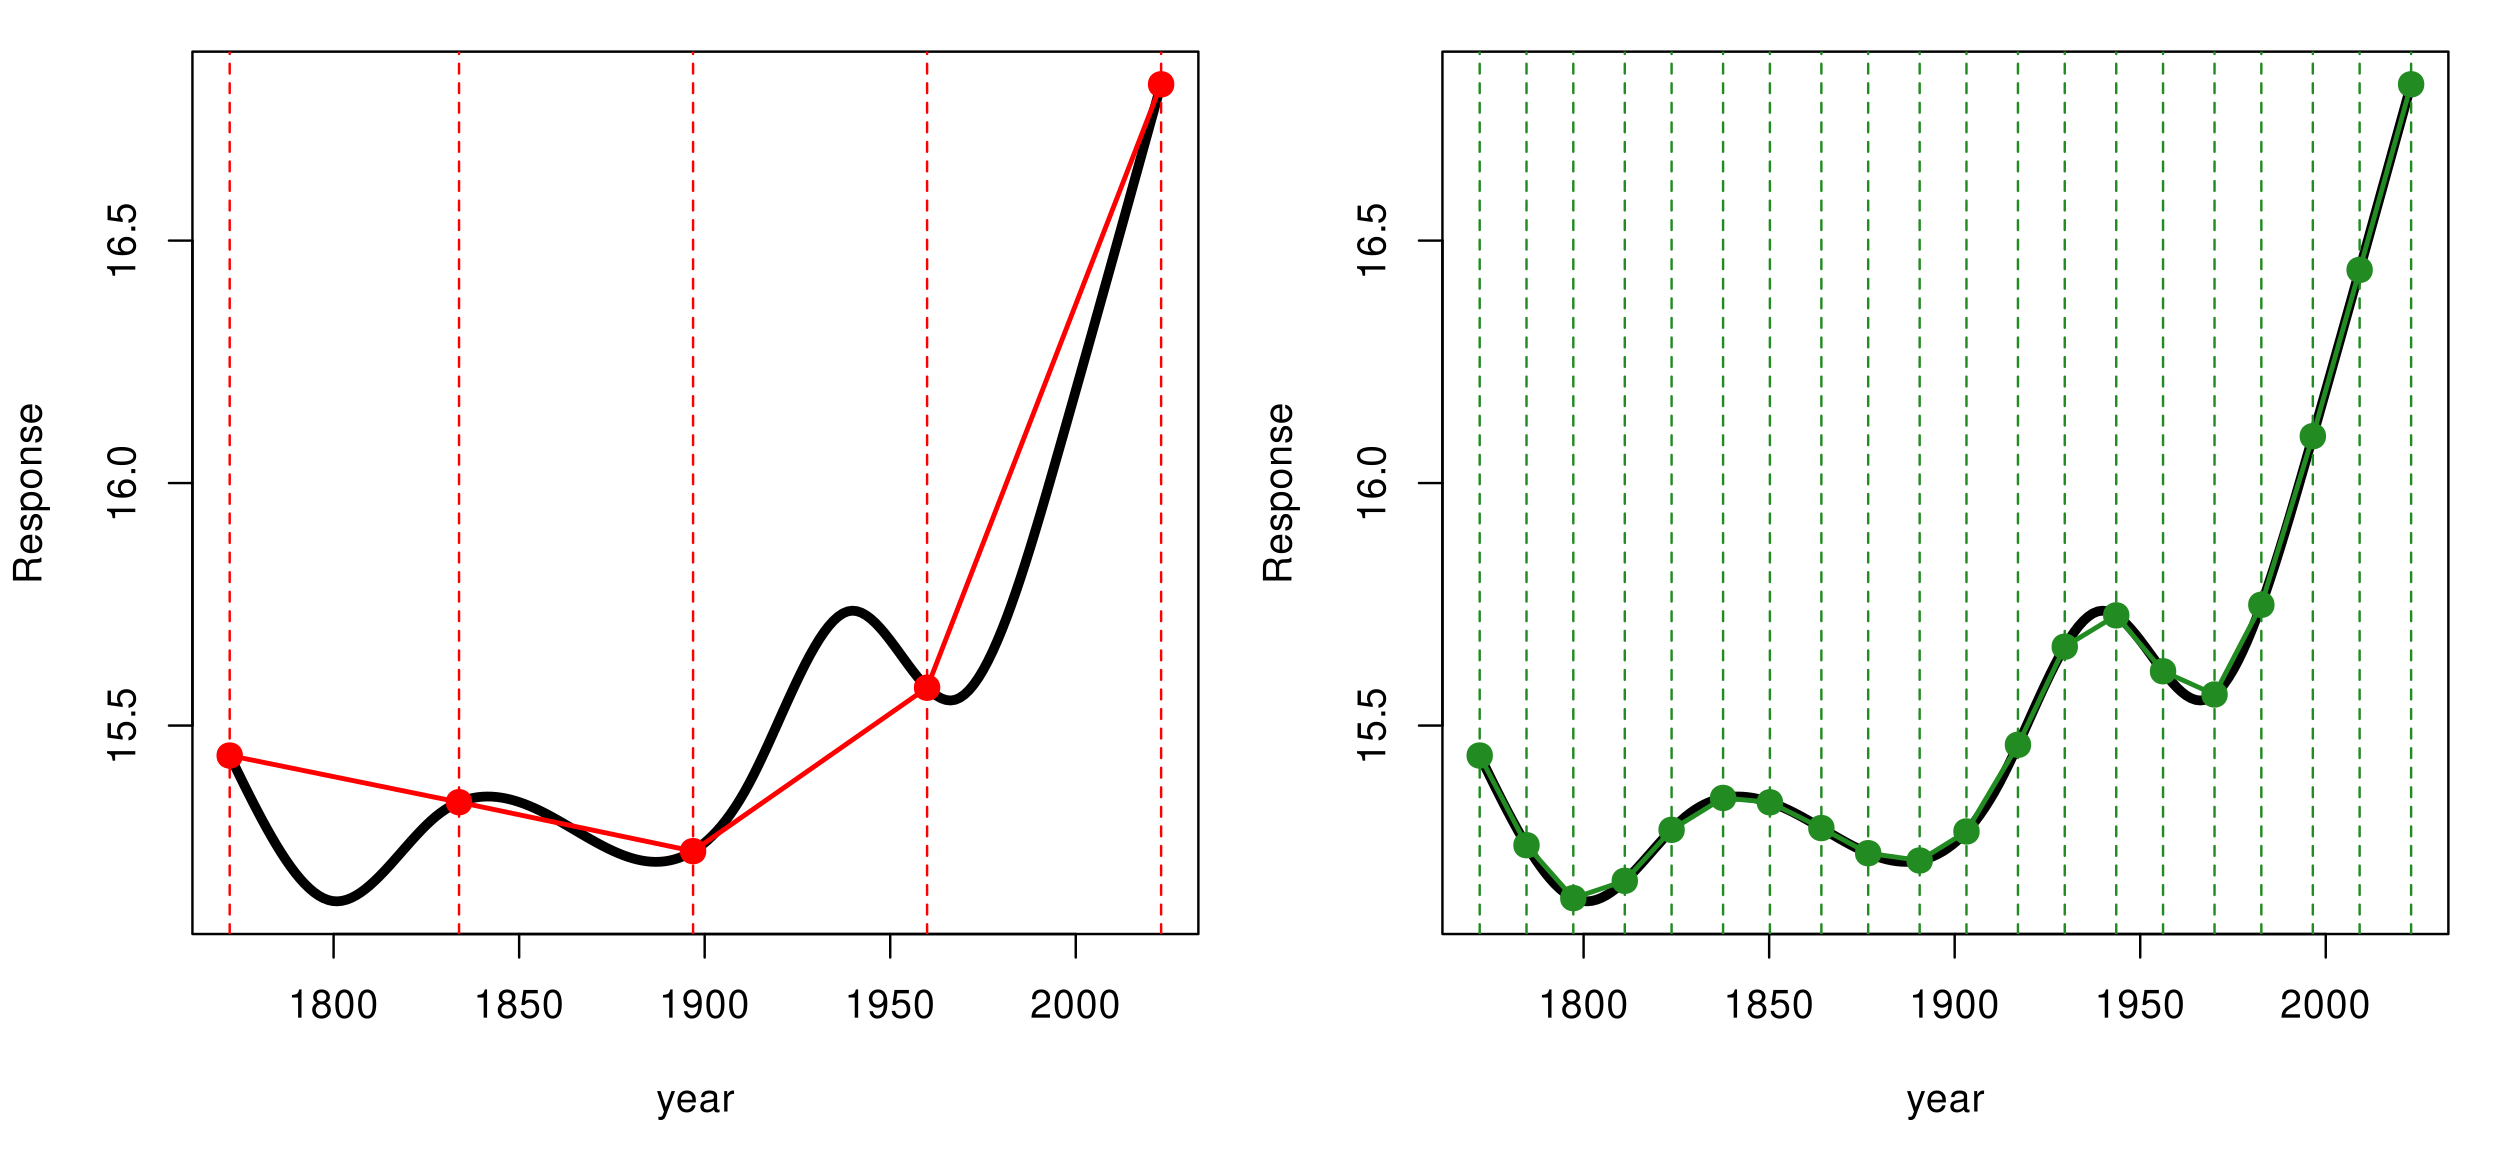 <?xml version="1.0" encoding="UTF-8"?>
<svg xmlns="http://www.w3.org/2000/svg" xmlns:xlink="http://www.w3.org/1999/xlink" width="767pt" height="360pt" viewBox="0 0 767 360" version="1.1">
<defs>
<g>
<symbol overflow="visible" id="glyph0-0">
<path style="stroke:none;" d=""/>
</symbol>
<symbol overflow="visible" id="glyph0-1">
<path style="stroke:none;" d="M 3.109 -6.188 L 3.109 0 L 4.156 0 L 4.156 -8.672 L 3.469 -8.672 C 3.094 -7.344 2.859 -7.156 1.219 -6.953 L 1.219 -6.188 Z M 3.109 -6.188 "/>
</symbol>
<symbol overflow="visible" id="glyph0-2">
<path style="stroke:none;" d="M 4.688 -4.578 C 5.578 -5.109 5.859 -5.547 5.859 -6.359 C 5.859 -7.734 4.812 -8.672 3.297 -8.672 C 1.797 -8.672 0.75 -7.734 0.75 -6.375 C 0.75 -5.547 1.016 -5.125 1.891 -4.578 C 0.922 -4.078 0.438 -3.375 0.438 -2.406 C 0.438 -0.828 1.609 0.281 3.297 0.281 C 4.984 0.281 6.156 -0.828 6.156 -2.406 C 6.156 -3.375 5.672 -4.078 4.688 -4.578 Z M 3.297 -7.734 C 4.203 -7.734 4.781 -7.203 4.781 -6.344 C 4.781 -5.516 4.188 -4.984 3.297 -4.984 C 2.406 -4.984 1.828 -5.516 1.828 -6.359 C 1.828 -7.203 2.406 -7.734 3.297 -7.734 Z M 3.297 -4.094 C 4.359 -4.094 5.078 -3.391 5.078 -2.391 C 5.078 -1.344 4.375 -0.656 3.281 -0.656 C 2.25 -0.656 1.531 -1.375 1.531 -2.375 C 1.531 -3.406 2.234 -4.094 3.297 -4.094 Z M 3.297 -4.094 "/>
</symbol>
<symbol overflow="visible" id="glyph0-3">
<path style="stroke:none;" d="M 3.297 -8.672 C 2.516 -8.672 1.781 -8.312 1.344 -7.734 C 0.797 -6.953 0.516 -5.812 0.516 -4.203 C 0.516 -1.266 1.469 0.281 3.297 0.281 C 5.094 0.281 6.078 -1.266 6.078 -4.125 C 6.078 -5.812 5.812 -6.938 5.25 -7.734 C 4.812 -8.328 4.109 -8.672 3.297 -8.672 Z M 3.297 -7.734 C 4.438 -7.734 5 -6.578 5 -4.219 C 5 -1.75 4.453 -0.594 3.281 -0.594 C 2.156 -0.594 1.594 -1.797 1.594 -4.188 C 1.594 -6.578 2.156 -7.734 3.297 -7.734 Z M 3.297 -7.734 "/>
</symbol>
<symbol overflow="visible" id="glyph0-4">
<path style="stroke:none;" d="M 5.719 -8.516 L 1.312 -8.516 L 0.688 -3.875 L 1.656 -3.875 C 2.141 -4.469 2.562 -4.672 3.234 -4.672 C 4.375 -4.672 5.078 -3.891 5.078 -2.625 C 5.078 -1.406 4.375 -0.656 3.219 -0.656 C 2.297 -0.656 1.734 -1.125 1.469 -2.094 L 0.422 -2.094 C 0.562 -1.391 0.688 -1.062 0.938 -0.75 C 1.422 -0.094 2.281 0.281 3.234 0.281 C 4.953 0.281 6.156 -0.969 6.156 -2.766 C 6.156 -4.453 5.047 -5.609 3.406 -5.609 C 2.812 -5.609 2.328 -5.453 1.844 -5.094 L 2.172 -7.469 L 5.719 -7.469 Z M 5.719 -8.516 "/>
</symbol>
<symbol overflow="visible" id="glyph0-5">
<path style="stroke:none;" d="M 0.641 -1.984 C 0.844 -0.562 1.75 0.281 3.047 0.281 C 4 0.281 4.844 -0.188 5.344 -0.953 C 5.875 -1.812 6.109 -2.875 6.109 -4.438 C 6.109 -5.906 5.891 -6.828 5.391 -7.594 C 4.922 -8.297 4.172 -8.672 3.234 -8.672 C 1.625 -8.672 0.453 -7.469 0.453 -5.781 C 0.453 -4.188 1.531 -3.062 3.078 -3.062 C 3.875 -3.062 4.469 -3.344 5.016 -4.016 C 5 -1.844 4.328 -0.656 3.125 -0.656 C 2.375 -0.656 1.859 -1.141 1.688 -1.984 Z M 3.234 -7.75 C 4.219 -7.75 4.953 -6.922 4.953 -5.812 C 4.953 -4.734 4.234 -4 3.188 -4 C 2.172 -4 1.531 -4.719 1.531 -5.875 C 1.531 -6.953 2.25 -7.75 3.234 -7.75 Z M 3.234 -7.75 "/>
</symbol>
<symbol overflow="visible" id="glyph0-6">
<path style="stroke:none;" d="M 6.078 -1.047 L 1.594 -1.047 C 1.703 -1.766 2.094 -2.219 3.125 -2.859 L 4.328 -3.531 C 5.516 -4.188 6.125 -5.078 6.125 -6.141 C 6.125 -6.859 5.844 -7.531 5.344 -8 C 4.844 -8.453 4.219 -8.672 3.406 -8.672 C 2.328 -8.672 1.531 -8.297 1.062 -7.547 C 0.75 -7.094 0.625 -6.547 0.594 -5.672 L 1.656 -5.672 C 1.688 -6.266 1.766 -6.609 1.906 -6.906 C 2.188 -7.422 2.734 -7.75 3.375 -7.75 C 4.328 -7.75 5.047 -7.062 5.047 -6.125 C 5.047 -5.422 4.656 -4.828 3.906 -4.391 L 2.797 -3.75 C 1.016 -2.719 0.5 -1.906 0.406 -0.016 L 6.078 -0.016 Z M 6.078 -1.047 "/>
</symbol>
<symbol overflow="visible" id="glyph0-7">
<path style="stroke:none;" d="M 4.656 -6.281 L 2.922 -1.391 L 1.312 -6.281 L 0.234 -6.281 L 2.359 0.031 L 1.984 1.016 C 1.812 1.469 1.594 1.625 1.172 1.625 C 1.016 1.625 0.859 1.609 0.641 1.562 L 0.641 2.453 C 0.859 2.562 1.062 2.609 1.312 2.609 C 1.641 2.609 1.984 2.516 2.25 2.312 C 2.562 2.094 2.75 1.828 2.938 1.312 L 5.734 -6.281 Z M 4.656 -6.281 "/>
</symbol>
<symbol overflow="visible" id="glyph0-8">
<path style="stroke:none;" d="M 6.156 -2.812 C 6.156 -3.766 6.078 -4.344 5.906 -4.812 C 5.5 -5.844 4.531 -6.469 3.359 -6.469 C 1.609 -6.469 0.484 -5.141 0.484 -3.062 C 0.484 -0.984 1.562 0.281 3.344 0.281 C 4.781 0.281 5.766 -0.547 6.031 -1.906 L 5.016 -1.906 C 4.734 -1.078 4.172 -0.641 3.375 -0.641 C 2.734 -0.641 2.203 -0.938 1.859 -1.469 C 1.625 -1.828 1.531 -2.188 1.531 -2.812 Z M 1.547 -3.625 C 1.625 -4.781 2.344 -5.547 3.344 -5.547 C 4.375 -5.547 5.078 -4.75 5.078 -3.625 Z M 1.547 -3.625 "/>
</symbol>
<symbol overflow="visible" id="glyph0-9">
<path style="stroke:none;" d="M 6.422 -0.594 C 6.312 -0.562 6.266 -0.562 6.203 -0.562 C 5.859 -0.562 5.656 -0.75 5.656 -1.062 L 5.656 -4.75 C 5.656 -5.875 4.844 -6.469 3.297 -6.469 C 2.375 -6.469 1.641 -6.203 1.219 -5.734 C 0.922 -5.406 0.797 -5.047 0.781 -4.422 L 1.781 -4.422 C 1.875 -5.203 2.328 -5.547 3.266 -5.547 C 4.172 -5.547 4.672 -5.203 4.672 -4.609 L 4.672 -4.344 C 4.656 -3.906 4.438 -3.75 3.625 -3.641 C 2.203 -3.469 1.984 -3.422 1.609 -3.266 C 0.875 -2.953 0.5 -2.406 0.5 -1.578 C 0.5 -0.438 1.297 0.281 2.562 0.281 C 3.359 0.281 4 0 4.703 -0.641 C 4.781 0 5.094 0.281 5.734 0.281 C 5.953 0.281 6.078 0.25 6.422 0.172 Z M 4.672 -1.984 C 4.672 -1.641 4.578 -1.438 4.266 -1.156 C 3.859 -0.797 3.375 -0.594 2.781 -0.594 C 2 -0.594 1.547 -0.969 1.547 -1.609 C 1.547 -2.266 1.984 -2.609 3.062 -2.766 C 4.125 -2.906 4.328 -2.953 4.672 -3.109 Z M 4.672 -1.984 "/>
</symbol>
<symbol overflow="visible" id="glyph0-10">
<path style="stroke:none;" d="M 0.828 -6.281 L 0.828 0 L 1.844 0 L 1.844 -3.266 C 1.844 -4.781 2.469 -5.453 3.859 -5.406 L 3.859 -6.438 C 3.688 -6.453 3.594 -6.469 3.469 -6.469 C 2.812 -6.469 2.328 -6.078 1.75 -5.141 L 1.75 -6.281 Z M 0.828 -6.281 "/>
</symbol>
<symbol overflow="visible" id="glyph1-0">
<path style="stroke:none;" d=""/>
</symbol>
<symbol overflow="visible" id="glyph1-1">
<path style="stroke:none;" d="M -6.188 -3.109 L 0 -3.109 L 0 -4.156 L -8.672 -4.156 L -8.672 -3.469 C -7.344 -3.094 -7.156 -2.859 -6.953 -1.219 L -6.188 -1.219 Z M -6.188 -3.109 "/>
</symbol>
<symbol overflow="visible" id="glyph1-2">
<path style="stroke:none;" d="M -8.516 -5.719 L -8.516 -1.312 L -3.875 -0.688 L -3.875 -1.656 C -4.469 -2.141 -4.672 -2.562 -4.672 -3.234 C -4.672 -4.375 -3.891 -5.078 -2.625 -5.078 C -1.406 -5.078 -0.656 -4.375 -0.656 -3.219 C -0.656 -2.297 -1.125 -1.734 -2.094 -1.469 L -2.094 -0.422 C -1.391 -0.562 -1.062 -0.688 -0.75 -0.938 C -0.094 -1.422 0.281 -2.281 0.281 -3.234 C 0.281 -4.953 -0.969 -6.156 -2.766 -6.156 C -4.453 -6.156 -5.609 -5.047 -5.609 -3.406 C -5.609 -2.812 -5.453 -2.328 -5.094 -1.844 L -7.469 -2.172 L -7.469 -5.719 Z M -8.516 -5.719 "/>
</symbol>
<symbol overflow="visible" id="glyph1-3">
<path style="stroke:none;" d="M -1.25 -2.297 L -1.25 -1.047 L 0 -1.047 L 0 -2.297 Z M -1.25 -2.297 "/>
</symbol>
<symbol overflow="visible" id="glyph1-4">
<path style="stroke:none;" d="M -6.422 -5.969 C -7.844 -5.766 -8.672 -4.859 -8.672 -3.562 C -8.672 -2.625 -8.219 -1.781 -7.438 -1.281 C -6.594 -0.75 -5.531 -0.516 -3.953 -0.516 C -2.5 -0.516 -1.578 -0.719 -0.797 -1.234 C -0.094 -1.688 0.281 -2.438 0.281 -3.375 C 0.281 -4.984 -0.938 -6.156 -2.625 -6.156 C -4.219 -6.156 -5.359 -5.078 -5.359 -3.547 C -5.359 -2.719 -5.047 -2.047 -4.406 -1.594 C -6.547 -1.609 -7.734 -2.281 -7.734 -3.484 C -7.734 -4.234 -7.266 -4.75 -6.422 -4.922 Z M -4.422 -3.422 C -4.422 -4.438 -3.703 -5.078 -2.547 -5.078 C -1.453 -5.078 -0.656 -4.359 -0.656 -3.391 C -0.656 -2.406 -1.484 -1.656 -2.594 -1.656 C -3.672 -1.656 -4.422 -2.375 -4.422 -3.422 Z M -4.422 -3.422 "/>
</symbol>
<symbol overflow="visible" id="glyph1-5">
<path style="stroke:none;" d="M -8.672 -3.297 C -8.672 -2.516 -8.312 -1.781 -7.734 -1.344 C -6.953 -0.797 -5.812 -0.516 -4.203 -0.516 C -1.266 -0.516 0.281 -1.469 0.281 -3.297 C 0.281 -5.094 -1.266 -6.078 -4.125 -6.078 C -5.812 -6.078 -6.938 -5.812 -7.734 -5.25 C -8.328 -4.812 -8.672 -4.109 -8.672 -3.297 Z M -7.734 -3.297 C -7.734 -4.438 -6.578 -5 -4.219 -5 C -1.75 -5 -0.594 -4.453 -0.594 -3.281 C -0.594 -2.156 -1.797 -1.594 -4.188 -1.594 C -6.578 -1.594 -7.734 -2.156 -7.734 -3.297 Z M -7.734 -3.297 "/>
</symbol>
<symbol overflow="visible" id="glyph1-6">
<path style="stroke:none;" d="M -3.766 -2.234 L -3.766 -5.109 C -3.766 -6.109 -3.281 -6.547 -2.203 -6.547 L -1.422 -6.547 C -0.891 -6.547 -0.359 -6.641 0 -6.797 L 0 -8.141 L -0.281 -8.141 C -0.562 -7.734 -0.875 -7.641 -2.047 -7.625 C -3.484 -7.609 -3.906 -7.375 -4.312 -6.438 C -4.812 -7.422 -5.406 -7.812 -6.406 -7.812 C -7.922 -7.812 -8.75 -6.875 -8.75 -5.141 L -8.75 -1.109 L 0 -1.109 L 0 -2.234 Z M -4.75 -2.234 L -7.766 -2.234 L -7.766 -4.938 C -7.766 -5.562 -7.672 -5.922 -7.422 -6.188 C -7.172 -6.484 -6.781 -6.641 -6.266 -6.641 C -5.219 -6.641 -4.75 -6.125 -4.75 -4.938 Z M -4.75 -2.234 "/>
</symbol>
<symbol overflow="visible" id="glyph1-7">
<path style="stroke:none;" d="M -2.812 -6.156 C -3.766 -6.156 -4.344 -6.078 -4.812 -5.906 C -5.844 -5.5 -6.469 -4.531 -6.469 -3.359 C -6.469 -1.609 -5.141 -0.484 -3.062 -0.484 C -0.984 -0.484 0.281 -1.562 0.281 -3.344 C 0.281 -4.781 -0.547 -5.766 -1.906 -6.031 L -1.906 -5.016 C -1.078 -4.734 -0.641 -4.172 -0.641 -3.375 C -0.641 -2.734 -0.938 -2.203 -1.469 -1.859 C -1.828 -1.625 -2.188 -1.531 -2.812 -1.531 Z M -3.625 -1.547 C -4.781 -1.625 -5.547 -2.344 -5.547 -3.344 C -5.547 -4.375 -4.75 -5.078 -3.625 -5.078 Z M -3.625 -1.547 "/>
</symbol>
<symbol overflow="visible" id="glyph1-8">
<path style="stroke:none;" d="M -4.531 -5.25 C -5.766 -5.25 -6.469 -4.422 -6.469 -2.969 C -6.469 -1.516 -5.719 -0.562 -4.547 -0.562 C -3.562 -0.562 -3.094 -1.062 -2.734 -2.562 L -2.516 -3.484 C -2.344 -4.188 -2.094 -4.469 -1.641 -4.469 C -1.047 -4.469 -0.641 -3.875 -0.641 -3 C -0.641 -2.453 -0.797 -2 -1.062 -1.75 C -1.25 -1.594 -1.422 -1.531 -1.875 -1.469 L -1.875 -0.406 C -0.422 -0.453 0.281 -1.266 0.281 -2.922 C 0.281 -4.5 -0.5 -5.516 -1.719 -5.516 C -2.656 -5.516 -3.172 -4.984 -3.469 -3.734 L -3.703 -2.766 C -3.891 -1.953 -4.156 -1.609 -4.594 -1.609 C -5.188 -1.609 -5.547 -2.125 -5.547 -2.938 C -5.547 -3.75 -5.203 -4.172 -4.531 -4.203 Z M -4.531 -5.25 "/>
</symbol>
<symbol overflow="visible" id="glyph1-9">
<path style="stroke:none;" d="M 2.609 -0.641 L 2.609 -1.656 L -0.656 -1.656 C -0.016 -2.188 0.281 -2.766 0.281 -3.594 C 0.281 -5.219 -1.031 -6.281 -3.031 -6.281 C -5.141 -6.281 -6.469 -5.25 -6.469 -3.578 C -6.469 -2.719 -6.078 -2.047 -5.344 -1.578 L -6.281 -1.578 L -6.281 -0.641 Z M -5.531 -3.406 C -5.531 -4.516 -4.562 -5.234 -3.062 -5.234 C -1.625 -5.234 -0.656 -4.5 -0.656 -3.406 C -0.656 -2.344 -1.625 -1.656 -3.094 -1.656 C -4.578 -1.656 -5.531 -2.344 -5.531 -3.406 Z M -5.531 -3.406 "/>
</symbol>
<symbol overflow="visible" id="glyph1-10">
<path style="stroke:none;" d="M -6.469 -3.266 C -6.469 -1.484 -5.203 -0.438 -3.094 -0.438 C -0.969 -0.438 0.281 -1.484 0.281 -3.281 C 0.281 -5.047 -0.984 -6.125 -3.047 -6.125 C -5.234 -6.125 -6.469 -5.094 -6.469 -3.266 Z M -5.547 -3.281 C -5.547 -4.406 -4.625 -5.078 -3.062 -5.078 C -1.578 -5.078 -0.641 -4.375 -0.641 -3.281 C -0.641 -2.156 -1.578 -1.469 -3.094 -1.469 C -4.625 -1.469 -5.547 -2.156 -5.547 -3.281 Z M -5.547 -3.281 "/>
</symbol>
<symbol overflow="visible" id="glyph1-11">
<path style="stroke:none;" d="M -6.281 -0.844 L 0 -0.844 L 0 -1.844 L -3.469 -1.844 C -4.75 -1.844 -5.594 -2.516 -5.594 -3.547 C -5.594 -4.344 -5.109 -4.844 -4.359 -4.844 L 0 -4.844 L 0 -5.844 L -4.75 -5.844 C -5.797 -5.844 -6.469 -5.062 -6.469 -3.859 C -6.469 -2.922 -6.109 -2.312 -5.234 -1.766 L -6.281 -1.766 Z M -6.281 -0.844 "/>
</symbol>
</g>
<clipPath id="clip1">
  <path d="M 70 15.84 L 71 15.84 L 71 286.559 L 70 286.559 Z M 70 15.84 "/>
</clipPath>
<clipPath id="clip2">
  <path d="M 140 15.84 L 142 15.84 L 142 286.559 L 140 286.559 Z M 140 15.84 "/>
</clipPath>
<clipPath id="clip3">
  <path d="M 212 15.84 L 214 15.84 L 214 286.559 L 212 286.559 Z M 212 15.84 "/>
</clipPath>
<clipPath id="clip4">
  <path d="M 284 15.84 L 285 15.84 L 285 286.559 L 284 286.559 Z M 284 15.84 "/>
</clipPath>
<clipPath id="clip5">
  <path d="M 355 15.84 L 357 15.84 L 357 286.559 L 355 286.559 Z M 355 15.84 "/>
</clipPath>
<clipPath id="clip6">
  <path d="M 453 15.84 L 455 15.84 L 455 286.559 L 453 286.559 Z M 453 15.84 "/>
</clipPath>
<clipPath id="clip7">
  <path d="M 467 15.84 L 469 15.84 L 469 286.559 L 467 286.559 Z M 467 15.84 "/>
</clipPath>
<clipPath id="clip8">
  <path d="M 482 15.84 L 484 15.84 L 484 286.559 L 482 286.559 Z M 482 15.84 "/>
</clipPath>
<clipPath id="clip9">
  <path d="M 498 15.84 L 499 15.84 L 499 286.559 L 498 286.559 Z M 498 15.84 "/>
</clipPath>
<clipPath id="clip10">
  <path d="M 512 15.84 L 514 15.84 L 514 286.559 L 512 286.559 Z M 512 15.84 "/>
</clipPath>
<clipPath id="clip11">
  <path d="M 528 15.84 L 530 15.84 L 530 286.559 L 528 286.559 Z M 528 15.84 "/>
</clipPath>
<clipPath id="clip12">
  <path d="M 542 15.84 L 544 15.84 L 544 286.559 L 542 286.559 Z M 542 15.84 "/>
</clipPath>
<clipPath id="clip13">
  <path d="M 558 15.84 L 560 15.84 L 560 286.559 L 558 286.559 Z M 558 15.84 "/>
</clipPath>
<clipPath id="clip14">
  <path d="M 572 15.84 L 574 15.84 L 574 286.559 L 572 286.559 Z M 572 15.84 "/>
</clipPath>
<clipPath id="clip15">
  <path d="M 588 15.84 L 590 15.84 L 590 286.559 L 588 286.559 Z M 588 15.84 "/>
</clipPath>
<clipPath id="clip16">
  <path d="M 602 15.84 L 604 15.84 L 604 286.559 L 602 286.559 Z M 602 15.84 "/>
</clipPath>
<clipPath id="clip17">
  <path d="M 618 15.84 L 620 15.84 L 620 286.559 L 618 286.559 Z M 618 15.84 "/>
</clipPath>
<clipPath id="clip18">
  <path d="M 633 15.84 L 634 15.84 L 634 286.559 L 633 286.559 Z M 633 15.84 "/>
</clipPath>
<clipPath id="clip19">
  <path d="M 648 15.84 L 650 15.84 L 650 286.559 L 648 286.559 Z M 648 15.84 "/>
</clipPath>
<clipPath id="clip20">
  <path d="M 663 15.84 L 664 15.84 L 664 286.559 L 663 286.559 Z M 663 15.84 "/>
</clipPath>
<clipPath id="clip21">
  <path d="M 679 15.84 L 680 15.84 L 680 286.559 L 679 286.559 Z M 679 15.84 "/>
</clipPath>
<clipPath id="clip22">
  <path d="M 693 15.84 L 695 15.84 L 695 286.559 L 693 286.559 Z M 693 15.84 "/>
</clipPath>
<clipPath id="clip23">
  <path d="M 709 15.84 L 710 15.84 L 710 286.559 L 709 286.559 Z M 709 15.84 "/>
</clipPath>
<clipPath id="clip24">
  <path d="M 723 15.84 L 725 15.84 L 725 286.559 L 723 286.559 Z M 723 15.84 "/>
</clipPath>
<clipPath id="clip25">
  <path d="M 739 15.84 L 741 15.84 L 741 286.559 L 739 286.559 Z M 739 15.84 "/>
</clipPath>
</defs>
<g id="surface6">
<rect x="0" y="0" width="767" height="360" style="fill:rgb(100%,100%,100%);fill-opacity:1;stroke:none;"/>
<path style="fill:none;stroke-width:0.75;stroke-linecap:round;stroke-linejoin:round;stroke:rgb(0%,0%,0%);stroke-opacity:1;stroke-miterlimit:10;" d="M 102.348 286.559 L 330.043 286.559 "/>
<path style="fill:none;stroke-width:0.75;stroke-linecap:round;stroke-linejoin:round;stroke:rgb(0%,0%,0%);stroke-opacity:1;stroke-miterlimit:10;" d="M 102.348 286.559 L 102.348 293.762 "/>
<path style="fill:none;stroke-width:0.75;stroke-linecap:round;stroke-linejoin:round;stroke:rgb(0%,0%,0%);stroke-opacity:1;stroke-miterlimit:10;" d="M 159.273 286.559 L 159.273 293.762 "/>
<path style="fill:none;stroke-width:0.75;stroke-linecap:round;stroke-linejoin:round;stroke:rgb(0%,0%,0%);stroke-opacity:1;stroke-miterlimit:10;" d="M 216.195 286.559 L 216.195 293.762 "/>
<path style="fill:none;stroke-width:0.75;stroke-linecap:round;stroke-linejoin:round;stroke:rgb(0%,0%,0%);stroke-opacity:1;stroke-miterlimit:10;" d="M 273.121 286.559 L 273.121 293.762 "/>
<path style="fill:none;stroke-width:0.75;stroke-linecap:round;stroke-linejoin:round;stroke:rgb(0%,0%,0%);stroke-opacity:1;stroke-miterlimit:10;" d="M 330.043 286.559 L 330.043 293.762 "/>
<g style="fill:rgb(0%,0%,0%);fill-opacity:1;">
  <use xlink:href="#glyph0-1" x="88.348" y="312.229"/>
  <use xlink:href="#glyph0-2" x="95.348" y="312.229"/>
  <use xlink:href="#glyph0-3" x="102.348" y="312.229"/>
  <use xlink:href="#glyph0-3" x="109.348" y="312.229"/>
</g>
<g style="fill:rgb(0%,0%,0%);fill-opacity:1;">
  <use xlink:href="#glyph0-1" x="145.273" y="312.229"/>
  <use xlink:href="#glyph0-2" x="152.273" y="312.229"/>
  <use xlink:href="#glyph0-4" x="159.273" y="312.229"/>
  <use xlink:href="#glyph0-3" x="166.273" y="312.229"/>
</g>
<g style="fill:rgb(0%,0%,0%);fill-opacity:1;">
  <use xlink:href="#glyph0-1" x="202.195" y="312.229"/>
  <use xlink:href="#glyph0-5" x="209.195" y="312.229"/>
  <use xlink:href="#glyph0-3" x="216.195" y="312.229"/>
  <use xlink:href="#glyph0-3" x="223.195" y="312.229"/>
</g>
<g style="fill:rgb(0%,0%,0%);fill-opacity:1;">
  <use xlink:href="#glyph0-1" x="259.121" y="312.229"/>
  <use xlink:href="#glyph0-5" x="266.121" y="312.229"/>
  <use xlink:href="#glyph0-4" x="273.121" y="312.229"/>
  <use xlink:href="#glyph0-3" x="280.121" y="312.229"/>
</g>
<g style="fill:rgb(0%,0%,0%);fill-opacity:1;">
  <use xlink:href="#glyph0-6" x="316.043" y="312.229"/>
  <use xlink:href="#glyph0-3" x="323.043" y="312.229"/>
  <use xlink:href="#glyph0-3" x="330.043" y="312.229"/>
  <use xlink:href="#glyph0-3" x="337.043" y="312.229"/>
</g>
<path style="fill:none;stroke-width:0.75;stroke-linecap:round;stroke-linejoin:round;stroke:rgb(0%,0%,0%);stroke-opacity:1;stroke-miterlimit:10;" d="M 59.039 222.598 L 59.039 73.816 "/>
<path style="fill:none;stroke-width:0.75;stroke-linecap:round;stroke-linejoin:round;stroke:rgb(0%,0%,0%);stroke-opacity:1;stroke-miterlimit:10;" d="M 59.039 222.598 L 51.84 222.598 "/>
<path style="fill:none;stroke-width:0.75;stroke-linecap:round;stroke-linejoin:round;stroke:rgb(0%,0%,0%);stroke-opacity:1;stroke-miterlimit:10;" d="M 59.039 148.207 L 51.84 148.207 "/>
<path style="fill:none;stroke-width:0.75;stroke-linecap:round;stroke-linejoin:round;stroke:rgb(0%,0%,0%);stroke-opacity:1;stroke-miterlimit:10;" d="M 59.039 73.816 L 51.84 73.816 "/>
<g style="fill:rgb(0%,0%,0%);fill-opacity:1;">
  <use xlink:href="#glyph1-1" x="41.51" y="234.598"/>
  <use xlink:href="#glyph1-2" x="41.51" y="227.598"/>
  <use xlink:href="#glyph1-3" x="41.51" y="220.598"/>
  <use xlink:href="#glyph1-2" x="41.51" y="217.598"/>
</g>
<g style="fill:rgb(0%,0%,0%);fill-opacity:1;">
  <use xlink:href="#glyph1-1" x="41.51" y="160.207"/>
  <use xlink:href="#glyph1-4" x="41.51" y="153.207"/>
  <use xlink:href="#glyph1-3" x="41.51" y="146.207"/>
  <use xlink:href="#glyph1-5" x="41.51" y="143.207"/>
</g>
<g style="fill:rgb(0%,0%,0%);fill-opacity:1;">
  <use xlink:href="#glyph1-1" x="41.51" y="85.816"/>
  <use xlink:href="#glyph1-4" x="41.51" y="78.816"/>
  <use xlink:href="#glyph1-3" x="41.51" y="71.816"/>
  <use xlink:href="#glyph1-2" x="41.51" y="68.816"/>
</g>
<path style="fill:none;stroke-width:0.75;stroke-linecap:round;stroke-linejoin:round;stroke:rgb(0%,0%,0%);stroke-opacity:1;stroke-miterlimit:10;" d="M 59.039 286.559 L 367.66 286.559 L 367.66 15.84 L 59.039 15.84 Z M 59.039 286.559 "/>
<g style="fill:rgb(0%,0%,0%);fill-opacity:1;">
  <use xlink:href="#glyph0-7" x="201.352" y="341.029"/>
  <use xlink:href="#glyph0-8" x="207.352" y="341.029"/>
  <use xlink:href="#glyph0-9" x="214.352" y="341.029"/>
  <use xlink:href="#glyph0-10" x="221.352" y="341.029"/>
</g>
<g style="fill:rgb(0%,0%,0%);fill-opacity:1;">
  <use xlink:href="#glyph1-6" x="12.709" y="179.199"/>
  <use xlink:href="#glyph1-7" x="12.709" y="170.199"/>
  <use xlink:href="#glyph1-8" x="12.709" y="163.199"/>
  <use xlink:href="#glyph1-9" x="12.709" y="157.199"/>
  <use xlink:href="#glyph1-10" x="12.709" y="150.199"/>
  <use xlink:href="#glyph1-11" x="12.709" y="143.199"/>
  <use xlink:href="#glyph1-8" x="12.709" y="136.199"/>
  <use xlink:href="#glyph1-7" x="12.709" y="130.199"/>
</g>
<path style="fill:none;stroke-width:3;stroke-linecap:round;stroke-linejoin:round;stroke:rgb(0%,0%,0%);stroke-opacity:1;stroke-miterlimit:10;" d="M 70.469 231.793 L 71.906 234.73 L 73.344 237.656 L 74.777 240.562 L 76.215 243.43 L 77.648 246.258 L 79.086 249.023 L 80.523 251.727 L 81.957 254.348 L 83.395 256.879 L 84.832 259.309 L 86.266 261.625 L 87.703 263.82 L 89.137 265.875 L 90.574 267.789 L 92.012 269.543 L 93.445 271.125 L 94.883 272.527 L 96.316 273.742 L 97.754 274.75 L 99.191 275.543 L 100.625 276.113 L 102.062 276.445 L 103.496 276.535 L 104.934 276.387 L 106.371 276.023 L 107.805 275.457 L 109.242 274.711 L 110.676 273.797 L 112.113 272.738 L 113.551 271.543 L 114.984 270.234 L 116.422 268.828 L 117.859 267.34 L 119.293 265.789 L 120.73 264.191 L 122.164 262.566 L 123.602 260.926 L 125.039 259.293 L 126.473 257.68 L 127.91 256.105 L 129.344 254.59 L 130.781 253.145 L 132.219 251.789 L 133.652 250.539 L 135.09 249.414 L 136.523 248.414 L 137.961 247.535 L 139.398 246.77 L 140.832 246.121 L 142.27 245.578 L 143.707 245.145 L 145.141 244.809 L 146.578 244.57 L 148.012 244.426 L 149.449 244.371 L 150.887 244.398 L 152.32 244.512 L 153.758 244.699 L 155.191 244.961 L 156.629 245.293 L 158.066 245.691 L 159.5 246.148 L 160.938 246.664 L 162.371 247.234 L 163.809 247.855 L 165.246 248.52 L 166.68 249.227 L 168.117 249.973 L 169.551 250.75 L 170.988 251.551 L 172.426 252.371 L 173.859 253.207 L 175.297 254.051 L 176.734 254.898 L 178.168 255.746 L 179.605 256.582 L 181.039 257.406 L 182.477 258.215 L 183.914 258.996 L 185.348 259.746 L 186.785 260.461 L 188.219 261.133 L 189.656 261.762 L 191.094 262.336 L 192.527 262.852 L 193.965 263.305 L 195.398 263.688 L 196.836 263.996 L 198.273 264.223 L 199.707 264.367 L 201.145 264.422 L 202.582 264.383 L 204.016 264.242 L 205.453 264.004 L 206.887 263.66 L 208.324 263.203 L 209.762 262.633 L 211.195 261.945 L 212.633 261.133 L 214.066 260.195 L 215.504 259.125 L 216.941 257.922 L 218.375 256.578 L 219.812 255.09 L 221.246 253.457 L 222.684 251.668 L 224.121 249.727 L 225.555 247.625 L 226.992 245.355 L 228.43 242.922 L 229.863 240.312 L 231.301 237.543 L 232.734 234.633 L 234.172 231.613 L 235.609 228.508 L 237.043 225.34 L 238.48 222.141 L 239.914 218.93 L 241.352 215.738 L 242.789 212.59 L 244.223 209.512 L 245.66 206.527 L 247.094 203.664 L 248.531 200.945 L 249.969 198.402 L 251.402 196.055 L 252.84 193.934 L 254.273 192.062 L 255.711 190.465 L 257.148 189.172 L 258.582 188.203 L 260.02 187.59 L 261.457 187.355 L 262.891 187.504 L 264.328 187.996 L 265.762 188.801 L 267.199 189.883 L 268.637 191.199 L 270.07 192.723 L 271.508 194.406 L 272.941 196.223 L 274.379 198.129 L 275.816 200.09 L 277.25 202.07 L 278.688 204.035 L 280.121 205.945 L 281.559 207.766 L 282.996 209.461 L 284.43 210.988 L 285.867 212.32 L 287.305 213.414 L 288.738 214.234 L 290.176 214.746 L 291.609 214.914 L 293.047 214.699 L 294.484 214.078 L 295.918 213.07 L 297.355 211.691 L 298.789 209.961 L 300.227 207.895 L 301.664 205.512 L 303.098 202.828 L 304.535 199.863 L 305.969 196.637 L 307.406 193.164 L 308.844 189.465 L 310.277 185.555 L 311.715 181.453 L 313.148 177.176 L 314.586 172.746 L 316.023 168.176 L 317.457 163.484 L 318.895 158.695 L 320.332 153.816 L 321.766 148.875 L 323.203 143.887 L 324.637 138.863 L 326.074 133.828 L 327.512 128.777 L 328.945 123.711 L 330.383 118.633 L 331.816 113.547 L 333.254 108.445 L 334.691 103.336 L 336.125 98.215 L 337.562 93.086 L 338.996 87.949 L 340.434 82.801 L 341.871 77.648 L 343.305 72.488 L 344.742 67.324 L 346.18 62.152 L 347.613 56.977 L 349.051 51.801 L 350.484 46.617 L 351.922 41.43 L 353.359 36.246 L 354.793 31.055 L 356.23 25.867 "/>
<g clip-path="url(#clip1)" clip-rule="nonzero">
<path style="fill:none;stroke-width:0.75;stroke-linecap:round;stroke-linejoin:round;stroke:rgb(100%,0%,0%);stroke-opacity:1;stroke-dasharray:3,3;stroke-miterlimit:10;" d="M 70.469 286.559 L 70.469 15.84 "/>
</g>
<g clip-path="url(#clip2)" clip-rule="nonzero">
<path style="fill:none;stroke-width:0.75;stroke-linecap:round;stroke-linejoin:round;stroke:rgb(100%,0%,0%);stroke-opacity:1;stroke-dasharray:3,3;stroke-miterlimit:10;" d="M 140.832 286.559 L 140.832 15.84 "/>
</g>
<g clip-path="url(#clip3)" clip-rule="nonzero">
<path style="fill:none;stroke-width:0.75;stroke-linecap:round;stroke-linejoin:round;stroke:rgb(100%,0%,0%);stroke-opacity:1;stroke-dasharray:3,3;stroke-miterlimit:10;" d="M 212.633 286.559 L 212.633 15.84 "/>
</g>
<g clip-path="url(#clip4)" clip-rule="nonzero">
<path style="fill:none;stroke-width:0.75;stroke-linecap:round;stroke-linejoin:round;stroke:rgb(100%,0%,0%);stroke-opacity:1;stroke-dasharray:3,3;stroke-miterlimit:10;" d="M 284.43 286.559 L 284.43 15.84 "/>
</g>
<g clip-path="url(#clip5)" clip-rule="nonzero">
<path style="fill:none;stroke-width:0.75;stroke-linecap:round;stroke-linejoin:round;stroke:rgb(100%,0%,0%);stroke-opacity:1;stroke-dasharray:3,3;stroke-miterlimit:10;" d="M 356.23 286.559 L 356.23 15.84 "/>
</g>
<path style="fill:none;stroke-width:1.5;stroke-linecap:round;stroke-linejoin:round;stroke:rgb(100%,0%,0%);stroke-opacity:1;stroke-miterlimit:10;" d="M 70.469 231.793 L 140.832 246.121 L 212.633 261.133 L 284.43 210.988 L 356.23 25.867 "/>
<path style=" stroke:none;fill-rule:nonzero;fill:rgb(100%,0%,0%);fill-opacity:1;" d="M 74.52 231.793 C 74.52 237.195 66.422 237.195 66.422 231.793 C 66.422 226.395 74.52 226.395 74.52 231.793 "/>
<path style=" stroke:none;fill-rule:nonzero;fill:rgb(100%,0%,0%);fill-opacity:1;" d="M 144.883 246.121 C 144.883 251.52 136.781 251.52 136.781 246.121 C 136.781 240.719 144.883 240.719 144.883 246.121 "/>
<path style=" stroke:none;fill-rule:nonzero;fill:rgb(100%,0%,0%);fill-opacity:1;" d="M 216.684 261.133 C 216.684 266.531 208.582 266.531 208.582 261.133 C 208.582 255.734 216.684 255.734 216.684 261.133 "/>
<path style=" stroke:none;fill-rule:nonzero;fill:rgb(100%,0%,0%);fill-opacity:1;" d="M 288.48 210.988 C 288.48 216.391 280.379 216.391 280.379 210.988 C 280.379 205.59 288.48 205.59 288.48 210.988 "/>
<path style=" stroke:none;fill-rule:nonzero;fill:rgb(100%,0%,0%);fill-opacity:1;" d="M 360.281 25.867 C 360.281 31.266 352.18 31.266 352.18 25.867 C 352.18 20.465 360.281 20.465 360.281 25.867 "/>
<path style="fill:none;stroke-width:0.75;stroke-linecap:round;stroke-linejoin:round;stroke:rgb(0%,0%,0%);stroke-opacity:1;stroke-miterlimit:10;" d="M 485.848 286.559 L 713.543 286.559 "/>
<path style="fill:none;stroke-width:0.75;stroke-linecap:round;stroke-linejoin:round;stroke:rgb(0%,0%,0%);stroke-opacity:1;stroke-miterlimit:10;" d="M 485.848 286.559 L 485.848 293.762 "/>
<path style="fill:none;stroke-width:0.75;stroke-linecap:round;stroke-linejoin:round;stroke:rgb(0%,0%,0%);stroke-opacity:1;stroke-miterlimit:10;" d="M 542.773 286.559 L 542.773 293.762 "/>
<path style="fill:none;stroke-width:0.75;stroke-linecap:round;stroke-linejoin:round;stroke:rgb(0%,0%,0%);stroke-opacity:1;stroke-miterlimit:10;" d="M 599.695 286.559 L 599.695 293.762 "/>
<path style="fill:none;stroke-width:0.75;stroke-linecap:round;stroke-linejoin:round;stroke:rgb(0%,0%,0%);stroke-opacity:1;stroke-miterlimit:10;" d="M 656.621 286.559 L 656.621 293.762 "/>
<path style="fill:none;stroke-width:0.75;stroke-linecap:round;stroke-linejoin:round;stroke:rgb(0%,0%,0%);stroke-opacity:1;stroke-miterlimit:10;" d="M 713.543 286.559 L 713.543 293.762 "/>
<g style="fill:rgb(0%,0%,0%);fill-opacity:1;">
  <use xlink:href="#glyph0-1" x="471.848" y="312.229"/>
  <use xlink:href="#glyph0-2" x="478.848" y="312.229"/>
  <use xlink:href="#glyph0-3" x="485.848" y="312.229"/>
  <use xlink:href="#glyph0-3" x="492.848" y="312.229"/>
</g>
<g style="fill:rgb(0%,0%,0%);fill-opacity:1;">
  <use xlink:href="#glyph0-1" x="528.773" y="312.229"/>
  <use xlink:href="#glyph0-2" x="535.773" y="312.229"/>
  <use xlink:href="#glyph0-4" x="542.773" y="312.229"/>
  <use xlink:href="#glyph0-3" x="549.773" y="312.229"/>
</g>
<g style="fill:rgb(0%,0%,0%);fill-opacity:1;">
  <use xlink:href="#glyph0-1" x="585.695" y="312.229"/>
  <use xlink:href="#glyph0-5" x="592.695" y="312.229"/>
  <use xlink:href="#glyph0-3" x="599.695" y="312.229"/>
  <use xlink:href="#glyph0-3" x="606.695" y="312.229"/>
</g>
<g style="fill:rgb(0%,0%,0%);fill-opacity:1;">
  <use xlink:href="#glyph0-1" x="642.621" y="312.229"/>
  <use xlink:href="#glyph0-5" x="649.621" y="312.229"/>
  <use xlink:href="#glyph0-4" x="656.621" y="312.229"/>
  <use xlink:href="#glyph0-3" x="663.621" y="312.229"/>
</g>
<g style="fill:rgb(0%,0%,0%);fill-opacity:1;">
  <use xlink:href="#glyph0-6" x="699.543" y="312.229"/>
  <use xlink:href="#glyph0-3" x="706.543" y="312.229"/>
  <use xlink:href="#glyph0-3" x="713.543" y="312.229"/>
  <use xlink:href="#glyph0-3" x="720.543" y="312.229"/>
</g>
<path style="fill:none;stroke-width:0.75;stroke-linecap:round;stroke-linejoin:round;stroke:rgb(0%,0%,0%);stroke-opacity:1;stroke-miterlimit:10;" d="M 442.539 222.598 L 442.539 73.816 "/>
<path style="fill:none;stroke-width:0.75;stroke-linecap:round;stroke-linejoin:round;stroke:rgb(0%,0%,0%);stroke-opacity:1;stroke-miterlimit:10;" d="M 442.539 222.598 L 435.34 222.598 "/>
<path style="fill:none;stroke-width:0.75;stroke-linecap:round;stroke-linejoin:round;stroke:rgb(0%,0%,0%);stroke-opacity:1;stroke-miterlimit:10;" d="M 442.539 148.207 L 435.34 148.207 "/>
<path style="fill:none;stroke-width:0.75;stroke-linecap:round;stroke-linejoin:round;stroke:rgb(0%,0%,0%);stroke-opacity:1;stroke-miterlimit:10;" d="M 442.539 73.816 L 435.34 73.816 "/>
<g style="fill:rgb(0%,0%,0%);fill-opacity:1;">
  <use xlink:href="#glyph1-1" x="425.01" y="234.598"/>
  <use xlink:href="#glyph1-2" x="425.01" y="227.598"/>
  <use xlink:href="#glyph1-3" x="425.01" y="220.598"/>
  <use xlink:href="#glyph1-2" x="425.01" y="217.598"/>
</g>
<g style="fill:rgb(0%,0%,0%);fill-opacity:1;">
  <use xlink:href="#glyph1-1" x="425.01" y="160.207"/>
  <use xlink:href="#glyph1-4" x="425.01" y="153.207"/>
  <use xlink:href="#glyph1-3" x="425.01" y="146.207"/>
  <use xlink:href="#glyph1-5" x="425.01" y="143.207"/>
</g>
<g style="fill:rgb(0%,0%,0%);fill-opacity:1;">
  <use xlink:href="#glyph1-1" x="425.01" y="85.816"/>
  <use xlink:href="#glyph1-4" x="425.01" y="78.816"/>
  <use xlink:href="#glyph1-3" x="425.01" y="71.816"/>
  <use xlink:href="#glyph1-2" x="425.01" y="68.816"/>
</g>
<path style="fill:none;stroke-width:0.75;stroke-linecap:round;stroke-linejoin:round;stroke:rgb(0%,0%,0%);stroke-opacity:1;stroke-miterlimit:10;" d="M 442.539 286.559 L 751.16 286.559 L 751.16 15.84 L 442.539 15.84 Z M 442.539 286.559 "/>
<g style="fill:rgb(0%,0%,0%);fill-opacity:1;">
  <use xlink:href="#glyph0-7" x="584.852" y="341.029"/>
  <use xlink:href="#glyph0-8" x="590.852" y="341.029"/>
  <use xlink:href="#glyph0-9" x="597.852" y="341.029"/>
  <use xlink:href="#glyph0-10" x="604.852" y="341.029"/>
</g>
<g style="fill:rgb(0%,0%,0%);fill-opacity:1;">
  <use xlink:href="#glyph1-6" x="396.209" y="179.199"/>
  <use xlink:href="#glyph1-7" x="396.209" y="170.199"/>
  <use xlink:href="#glyph1-8" x="396.209" y="163.199"/>
  <use xlink:href="#glyph1-9" x="396.209" y="157.199"/>
  <use xlink:href="#glyph1-10" x="396.209" y="150.199"/>
  <use xlink:href="#glyph1-11" x="396.209" y="143.199"/>
  <use xlink:href="#glyph1-8" x="396.209" y="136.199"/>
  <use xlink:href="#glyph1-7" x="396.209" y="130.199"/>
</g>
<path style="fill:none;stroke-width:3;stroke-linecap:round;stroke-linejoin:round;stroke:rgb(0%,0%,0%);stroke-opacity:1;stroke-miterlimit:10;" d="M 453.969 231.793 L 455.406 234.73 L 456.844 237.656 L 458.277 240.562 L 459.715 243.43 L 461.148 246.258 L 462.586 249.023 L 464.023 251.727 L 465.457 254.348 L 466.895 256.879 L 468.332 259.309 L 469.766 261.625 L 471.203 263.82 L 472.637 265.875 L 474.074 267.789 L 475.512 269.543 L 476.945 271.125 L 478.383 272.527 L 479.816 273.742 L 481.254 274.75 L 482.691 275.543 L 484.125 276.113 L 485.562 276.445 L 486.996 276.535 L 488.434 276.387 L 489.871 276.023 L 491.305 275.457 L 492.742 274.711 L 494.176 273.797 L 495.613 272.738 L 497.051 271.543 L 498.484 270.234 L 499.922 268.828 L 501.359 267.34 L 502.793 265.789 L 504.23 264.191 L 505.664 262.566 L 507.102 260.926 L 508.539 259.293 L 509.973 257.68 L 511.41 256.105 L 512.844 254.59 L 514.281 253.145 L 515.719 251.789 L 517.152 250.539 L 518.59 249.414 L 520.023 248.414 L 521.461 247.535 L 522.898 246.77 L 524.332 246.121 L 525.77 245.578 L 527.207 245.145 L 528.641 244.809 L 530.078 244.57 L 531.512 244.426 L 532.949 244.371 L 534.387 244.398 L 535.82 244.512 L 537.258 244.699 L 538.691 244.961 L 540.129 245.293 L 541.566 245.691 L 543 246.148 L 544.438 246.664 L 545.871 247.234 L 547.309 247.855 L 548.746 248.52 L 550.18 249.227 L 551.617 249.973 L 553.051 250.75 L 554.488 251.551 L 555.926 252.371 L 557.359 253.207 L 558.797 254.051 L 560.234 254.898 L 561.668 255.746 L 563.105 256.582 L 564.539 257.406 L 565.977 258.215 L 567.414 258.996 L 568.848 259.746 L 570.285 260.461 L 571.719 261.133 L 573.156 261.762 L 574.594 262.336 L 576.027 262.852 L 577.465 263.305 L 578.898 263.688 L 580.336 263.996 L 581.773 264.223 L 583.207 264.367 L 584.645 264.422 L 586.082 264.383 L 587.516 264.242 L 588.953 264.004 L 590.387 263.66 L 591.824 263.203 L 593.262 262.633 L 594.695 261.945 L 596.133 261.133 L 597.566 260.195 L 599.004 259.125 L 600.441 257.922 L 601.875 256.578 L 603.312 255.09 L 604.746 253.457 L 606.184 251.668 L 607.621 249.727 L 609.055 247.625 L 610.492 245.355 L 611.93 242.922 L 613.363 240.312 L 614.801 237.543 L 616.234 234.633 L 617.672 231.613 L 619.109 228.508 L 620.543 225.34 L 621.98 222.141 L 623.414 218.93 L 624.852 215.738 L 626.289 212.59 L 627.723 209.512 L 629.16 206.527 L 630.594 203.664 L 632.031 200.945 L 633.469 198.402 L 634.902 196.055 L 636.34 193.934 L 637.773 192.062 L 639.211 190.465 L 640.648 189.172 L 642.082 188.203 L 643.52 187.59 L 644.957 187.355 L 646.391 187.504 L 647.828 187.996 L 649.262 188.801 L 650.699 189.883 L 652.137 191.199 L 653.57 192.723 L 655.008 194.406 L 656.441 196.223 L 657.879 198.129 L 659.316 200.09 L 660.75 202.07 L 662.188 204.035 L 663.621 205.945 L 665.059 207.766 L 666.496 209.461 L 667.93 210.988 L 669.367 212.32 L 670.805 213.414 L 672.238 214.234 L 673.676 214.746 L 675.109 214.914 L 676.547 214.699 L 677.984 214.078 L 679.418 213.07 L 680.855 211.691 L 682.289 209.961 L 683.727 207.895 L 685.164 205.512 L 686.598 202.828 L 688.035 199.863 L 689.469 196.637 L 690.906 193.164 L 692.344 189.465 L 693.777 185.555 L 695.215 181.453 L 696.648 177.176 L 698.086 172.746 L 699.523 168.176 L 700.957 163.484 L 702.395 158.695 L 703.832 153.816 L 705.266 148.875 L 706.703 143.887 L 708.137 138.863 L 709.574 133.828 L 711.012 128.777 L 712.445 123.711 L 713.883 118.633 L 715.316 113.547 L 716.754 108.445 L 718.191 103.336 L 719.625 98.215 L 721.062 93.086 L 722.496 87.949 L 723.934 82.801 L 725.371 77.648 L 726.805 72.488 L 728.242 67.324 L 729.68 62.152 L 731.113 56.977 L 732.551 51.801 L 733.984 46.617 L 735.422 41.43 L 736.859 36.246 L 738.293 31.055 L 739.73 25.867 "/>
<g clip-path="url(#clip6)" clip-rule="nonzero">
<path style="fill:none;stroke-width:0.75;stroke-linecap:round;stroke-linejoin:round;stroke:rgb(13.333%,54.51%,13.333%);stroke-opacity:1;stroke-dasharray:3,3;stroke-miterlimit:10;" d="M 453.969 286.559 L 453.969 15.84 "/>
</g>
<g clip-path="url(#clip7)" clip-rule="nonzero">
<path style="fill:none;stroke-width:0.75;stroke-linecap:round;stroke-linejoin:round;stroke:rgb(13.333%,54.51%,13.333%);stroke-opacity:1;stroke-dasharray:3,3;stroke-miterlimit:10;" d="M 468.332 286.559 L 468.332 15.84 "/>
</g>
<g clip-path="url(#clip8)" clip-rule="nonzero">
<path style="fill:none;stroke-width:0.75;stroke-linecap:round;stroke-linejoin:round;stroke:rgb(13.333%,54.51%,13.333%);stroke-opacity:1;stroke-dasharray:3,3;stroke-miterlimit:10;" d="M 482.691 286.559 L 482.691 15.84 "/>
</g>
<g clip-path="url(#clip9)" clip-rule="nonzero">
<path style="fill:none;stroke-width:0.75;stroke-linecap:round;stroke-linejoin:round;stroke:rgb(13.333%,54.51%,13.333%);stroke-opacity:1;stroke-dasharray:3,3;stroke-miterlimit:10;" d="M 498.484 286.559 L 498.484 15.84 "/>
</g>
<g clip-path="url(#clip10)" clip-rule="nonzero">
<path style="fill:none;stroke-width:0.75;stroke-linecap:round;stroke-linejoin:round;stroke:rgb(13.333%,54.51%,13.333%);stroke-opacity:1;stroke-dasharray:3,3;stroke-miterlimit:10;" d="M 512.844 286.559 L 512.844 15.84 "/>
</g>
<g clip-path="url(#clip11)" clip-rule="nonzero">
<path style="fill:none;stroke-width:0.75;stroke-linecap:round;stroke-linejoin:round;stroke:rgb(13.333%,54.51%,13.333%);stroke-opacity:1;stroke-dasharray:3,3;stroke-miterlimit:10;" d="M 528.641 286.559 L 528.641 15.84 "/>
</g>
<g clip-path="url(#clip12)" clip-rule="nonzero">
<path style="fill:none;stroke-width:0.75;stroke-linecap:round;stroke-linejoin:round;stroke:rgb(13.333%,54.51%,13.333%);stroke-opacity:1;stroke-dasharray:3,3;stroke-miterlimit:10;" d="M 543 286.559 L 543 15.84 "/>
</g>
<g clip-path="url(#clip13)" clip-rule="nonzero">
<path style="fill:none;stroke-width:0.75;stroke-linecap:round;stroke-linejoin:round;stroke:rgb(13.333%,54.51%,13.333%);stroke-opacity:1;stroke-dasharray:3,3;stroke-miterlimit:10;" d="M 558.797 286.559 L 558.797 15.84 "/>
</g>
<g clip-path="url(#clip14)" clip-rule="nonzero">
<path style="fill:none;stroke-width:0.75;stroke-linecap:round;stroke-linejoin:round;stroke:rgb(13.333%,54.51%,13.333%);stroke-opacity:1;stroke-dasharray:3,3;stroke-miterlimit:10;" d="M 573.156 286.559 L 573.156 15.84 "/>
</g>
<g clip-path="url(#clip15)" clip-rule="nonzero">
<path style="fill:none;stroke-width:0.75;stroke-linecap:round;stroke-linejoin:round;stroke:rgb(13.333%,54.51%,13.333%);stroke-opacity:1;stroke-dasharray:3,3;stroke-miterlimit:10;" d="M 588.953 286.559 L 588.953 15.84 "/>
</g>
<g clip-path="url(#clip16)" clip-rule="nonzero">
<path style="fill:none;stroke-width:0.75;stroke-linecap:round;stroke-linejoin:round;stroke:rgb(13.333%,54.51%,13.333%);stroke-opacity:1;stroke-dasharray:3,3;stroke-miterlimit:10;" d="M 603.312 286.559 L 603.312 15.84 "/>
</g>
<g clip-path="url(#clip17)" clip-rule="nonzero">
<path style="fill:none;stroke-width:0.75;stroke-linecap:round;stroke-linejoin:round;stroke:rgb(13.333%,54.51%,13.333%);stroke-opacity:1;stroke-dasharray:3,3;stroke-miterlimit:10;" d="M 619.109 286.559 L 619.109 15.84 "/>
</g>
<g clip-path="url(#clip18)" clip-rule="nonzero">
<path style="fill:none;stroke-width:0.75;stroke-linecap:round;stroke-linejoin:round;stroke:rgb(13.333%,54.51%,13.333%);stroke-opacity:1;stroke-dasharray:3,3;stroke-miterlimit:10;" d="M 633.469 286.559 L 633.469 15.84 "/>
</g>
<g clip-path="url(#clip19)" clip-rule="nonzero">
<path style="fill:none;stroke-width:0.75;stroke-linecap:round;stroke-linejoin:round;stroke:rgb(13.333%,54.51%,13.333%);stroke-opacity:1;stroke-dasharray:3,3;stroke-miterlimit:10;" d="M 649.262 286.559 L 649.262 15.84 "/>
</g>
<g clip-path="url(#clip20)" clip-rule="nonzero">
<path style="fill:none;stroke-width:0.75;stroke-linecap:round;stroke-linejoin:round;stroke:rgb(13.333%,54.51%,13.333%);stroke-opacity:1;stroke-dasharray:3,3;stroke-miterlimit:10;" d="M 663.621 286.559 L 663.621 15.84 "/>
</g>
<g clip-path="url(#clip21)" clip-rule="nonzero">
<path style="fill:none;stroke-width:0.75;stroke-linecap:round;stroke-linejoin:round;stroke:rgb(13.333%,54.51%,13.333%);stroke-opacity:1;stroke-dasharray:3,3;stroke-miterlimit:10;" d="M 679.418 286.559 L 679.418 15.84 "/>
</g>
<g clip-path="url(#clip22)" clip-rule="nonzero">
<path style="fill:none;stroke-width:0.75;stroke-linecap:round;stroke-linejoin:round;stroke:rgb(13.333%,54.51%,13.333%);stroke-opacity:1;stroke-dasharray:3,3;stroke-miterlimit:10;" d="M 693.777 286.559 L 693.777 15.84 "/>
</g>
<g clip-path="url(#clip23)" clip-rule="nonzero">
<path style="fill:none;stroke-width:0.75;stroke-linecap:round;stroke-linejoin:round;stroke:rgb(13.333%,54.51%,13.333%);stroke-opacity:1;stroke-dasharray:3,3;stroke-miterlimit:10;" d="M 709.574 286.559 L 709.574 15.84 "/>
</g>
<g clip-path="url(#clip24)" clip-rule="nonzero">
<path style="fill:none;stroke-width:0.75;stroke-linecap:round;stroke-linejoin:round;stroke:rgb(13.333%,54.51%,13.333%);stroke-opacity:1;stroke-dasharray:3,3;stroke-miterlimit:10;" d="M 723.934 286.559 L 723.934 15.84 "/>
</g>
<g clip-path="url(#clip25)" clip-rule="nonzero">
<path style="fill:none;stroke-width:0.75;stroke-linecap:round;stroke-linejoin:round;stroke:rgb(13.333%,54.51%,13.333%);stroke-opacity:1;stroke-dasharray:3,3;stroke-miterlimit:10;" d="M 739.73 286.559 L 739.73 15.84 "/>
</g>
<path style="fill:none;stroke-width:1.5;stroke-linecap:round;stroke-linejoin:round;stroke:rgb(13.333%,54.51%,13.333%);stroke-opacity:1;stroke-miterlimit:10;" d="M 453.969 231.793 L 468.332 259.309 L 482.691 275.543 L 498.484 270.234 L 512.844 254.59 L 528.641 244.809 L 543 246.148 L 558.797 254.051 L 573.156 261.762 L 588.953 264.004 L 603.312 255.09 L 619.109 228.508 L 633.469 198.402 L 649.262 188.801 L 663.621 205.945 L 679.418 213.07 L 693.777 185.555 L 709.574 133.828 L 723.934 82.801 L 739.73 25.867 "/>
<path style=" stroke:none;fill-rule:nonzero;fill:rgb(13.333%,54.51%,13.333%);fill-opacity:1;" d="M 458.02 231.793 C 458.02 237.195 449.922 237.195 449.922 231.793 C 449.922 226.395 458.02 226.395 458.02 231.793 "/>
<path style=" stroke:none;fill-rule:nonzero;fill:rgb(13.333%,54.51%,13.333%);fill-opacity:1;" d="M 472.379 259.309 C 472.379 264.707 464.281 264.707 464.281 259.309 C 464.281 253.91 472.379 253.91 472.379 259.309 "/>
<path style=" stroke:none;fill-rule:nonzero;fill:rgb(13.333%,54.51%,13.333%);fill-opacity:1;" d="M 486.738 275.543 C 486.738 280.945 478.641 280.945 478.641 275.543 C 478.641 270.145 486.738 270.145 486.738 275.543 "/>
<path style=" stroke:none;fill-rule:nonzero;fill:rgb(13.333%,54.51%,13.333%);fill-opacity:1;" d="M 502.535 270.234 C 502.535 275.633 494.438 275.633 494.438 270.234 C 494.438 264.836 502.535 264.836 502.535 270.234 "/>
<path style=" stroke:none;fill-rule:nonzero;fill:rgb(13.333%,54.51%,13.333%);fill-opacity:1;" d="M 516.895 254.59 C 516.895 259.988 508.797 259.988 508.797 254.59 C 508.797 249.188 516.895 249.188 516.895 254.59 "/>
<path style=" stroke:none;fill-rule:nonzero;fill:rgb(13.333%,54.51%,13.333%);fill-opacity:1;" d="M 532.691 244.809 C 532.691 250.207 524.59 250.207 524.59 244.809 C 524.59 239.406 532.691 239.406 532.691 244.809 "/>
<path style=" stroke:none;fill-rule:nonzero;fill:rgb(13.333%,54.51%,13.333%);fill-opacity:1;" d="M 547.051 246.148 C 547.051 251.547 538.949 251.547 538.949 246.148 C 538.949 240.75 547.051 240.75 547.051 246.148 "/>
<path style=" stroke:none;fill-rule:nonzero;fill:rgb(13.333%,54.51%,13.333%);fill-opacity:1;" d="M 562.848 254.051 C 562.848 259.453 554.746 259.453 554.746 254.051 C 554.746 248.652 562.848 248.652 562.848 254.051 "/>
<path style=" stroke:none;fill-rule:nonzero;fill:rgb(13.333%,54.51%,13.333%);fill-opacity:1;" d="M 577.207 261.762 C 577.207 267.16 569.105 267.16 569.105 261.762 C 569.105 256.359 577.207 256.359 577.207 261.762 "/>
<path style=" stroke:none;fill-rule:nonzero;fill:rgb(13.333%,54.51%,13.333%);fill-opacity:1;" d="M 593.004 264.004 C 593.004 269.402 584.902 269.402 584.902 264.004 C 584.902 258.605 593.004 258.605 593.004 264.004 "/>
<path style=" stroke:none;fill-rule:nonzero;fill:rgb(13.333%,54.51%,13.333%);fill-opacity:1;" d="M 607.363 255.09 C 607.363 260.492 599.262 260.492 599.262 255.09 C 599.262 249.691 607.363 249.691 607.363 255.09 "/>
<path style=" stroke:none;fill-rule:nonzero;fill:rgb(13.333%,54.51%,13.333%);fill-opacity:1;" d="M 623.156 228.508 C 623.156 233.906 615.059 233.906 615.059 228.508 C 615.059 223.105 623.156 223.105 623.156 228.508 "/>
<path style=" stroke:none;fill-rule:nonzero;fill:rgb(13.333%,54.51%,13.333%);fill-opacity:1;" d="M 637.516 198.402 C 637.516 203.801 629.418 203.801 629.418 198.402 C 629.418 193 637.516 193 637.516 198.402 "/>
<path style=" stroke:none;fill-rule:nonzero;fill:rgb(13.333%,54.51%,13.333%);fill-opacity:1;" d="M 653.312 188.801 C 653.312 194.203 645.215 194.203 645.215 188.801 C 645.215 183.402 653.312 183.402 653.312 188.801 "/>
<path style=" stroke:none;fill-rule:nonzero;fill:rgb(13.333%,54.51%,13.333%);fill-opacity:1;" d="M 667.672 205.945 C 667.672 211.348 659.574 211.348 659.574 205.945 C 659.574 200.547 667.672 200.547 667.672 205.945 "/>
<path style=" stroke:none;fill-rule:nonzero;fill:rgb(13.333%,54.51%,13.333%);fill-opacity:1;" d="M 683.469 213.07 C 683.469 218.473 675.367 218.473 675.367 213.07 C 675.367 207.672 683.469 207.672 683.469 213.07 "/>
<path style=" stroke:none;fill-rule:nonzero;fill:rgb(13.333%,54.51%,13.333%);fill-opacity:1;" d="M 697.828 185.555 C 697.828 190.953 689.727 190.953 689.727 185.555 C 689.727 180.152 697.828 180.152 697.828 185.555 "/>
<path style=" stroke:none;fill-rule:nonzero;fill:rgb(13.333%,54.51%,13.333%);fill-opacity:1;" d="M 713.625 133.828 C 713.625 139.227 705.523 139.227 705.523 133.828 C 705.523 128.426 713.625 128.426 713.625 133.828 "/>
<path style=" stroke:none;fill-rule:nonzero;fill:rgb(13.333%,54.51%,13.333%);fill-opacity:1;" d="M 727.984 82.801 C 727.984 88.203 719.883 88.203 719.883 82.801 C 719.883 77.402 727.984 77.402 727.984 82.801 "/>
<path style=" stroke:none;fill-rule:nonzero;fill:rgb(13.333%,54.51%,13.333%);fill-opacity:1;" d="M 743.781 25.867 C 743.781 31.266 735.68 31.266 735.68 25.867 C 735.68 20.465 743.781 20.465 743.781 25.867 "/>
</g>
</svg>
